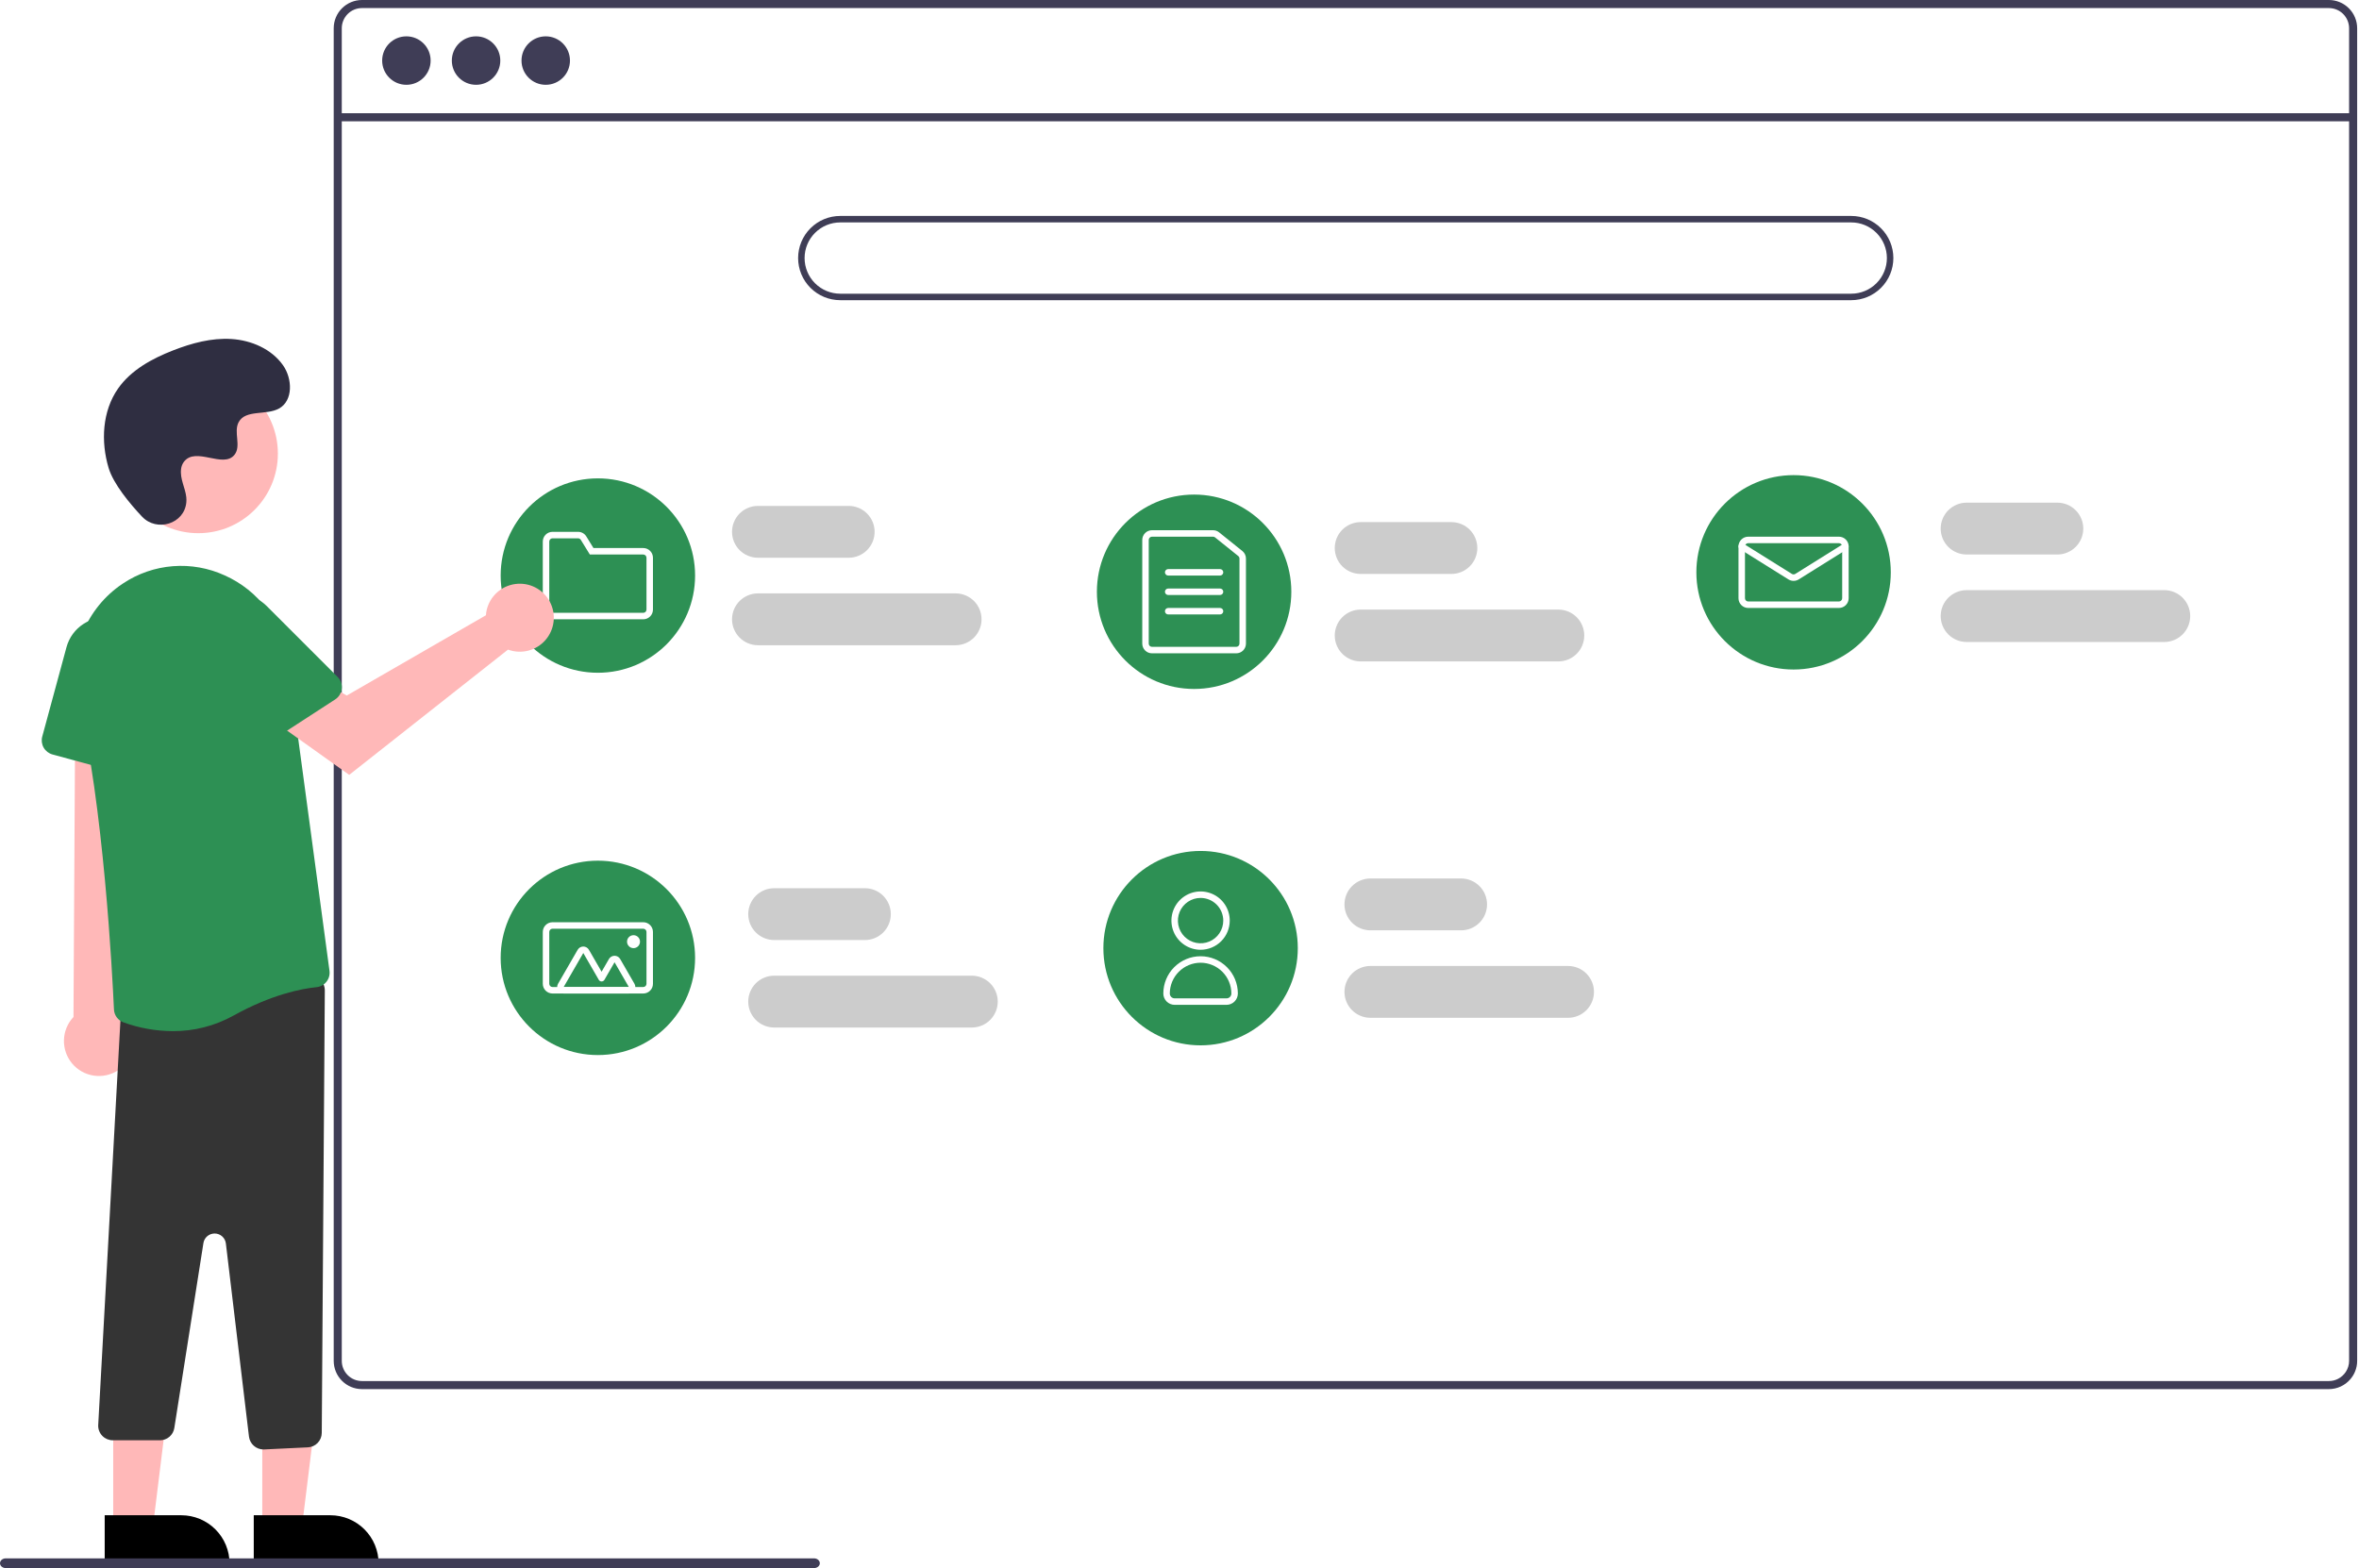 <svg width="728" height="484" viewBox="0 0 728 484" fill="none" xmlns="http://www.w3.org/2000/svg">
<rect x="0" y="0" width="728" height="484" fill="#808080" stroke="none"/>
<g clip-path="url(#clip0)">
<rect width="728" height="484" fill="white"/>
<path d="M718.704 1.13662e-08H111.704C109.392 0.002 107.175 0.921 105.54 2.556C103.905 4.191 102.986 6.408 102.984 8.72V420.04C102.986 422.352 103.905 424.569 105.54 426.204C107.175 427.839 109.392 428.758 111.704 428.76H718.704C719.964 428.76 721.21 428.487 722.355 427.958C723.5 427.43 724.516 426.659 725.334 425.7C725.403 425.625 725.467 425.545 725.524 425.46C726.044 424.824 726.466 424.112 726.774 423.35C727.213 422.302 727.437 421.176 727.434 420.04V8.72C727.431 6.406 726.51 4.188 724.873 2.553C723.236 0.918 721.017 -0 718.704 1.13662e-08ZM724.944 420.04C724.945 421.257 724.586 422.446 723.914 423.46C723.316 424.352 722.505 425.081 721.554 425.58C720.673 426.035 719.695 426.272 718.704 426.27H111.704C110.052 426.268 108.468 425.611 107.301 424.443C106.133 423.275 105.476 421.692 105.474 420.04V8.72C105.476 7.068 106.133 5.485 107.301 4.317C108.468 3.149 110.052 2.492 111.704 2.49H718.704C720.357 2.49 721.943 3.146 723.113 4.314C724.283 5.482 724.941 7.067 724.944 8.72V420.04Z" fill="#3F3D56"/>
<path d="M726.183 34.949H104.227V37.442H726.183V34.949Z" fill="#3F3D56"/>
<path d="M125.415 26.175C129.546 26.175 132.894 22.826 132.894 18.696C132.894 14.566 129.546 11.218 125.415 11.218C121.285 11.218 117.937 14.566 117.937 18.696C117.937 22.826 121.285 26.175 125.415 26.175Z" fill="#3F3D56"/>
<path d="M146.916 26.175C151.046 26.175 154.394 22.826 154.394 18.696C154.394 14.566 151.046 11.218 146.916 11.218C142.786 11.218 139.438 14.566 139.438 18.696C139.438 22.826 142.786 26.175 146.916 26.175Z" fill="#3F3D56"/>
<path d="M168.416 26.175C172.547 26.175 175.895 22.826 175.895 18.696C175.895 14.566 172.547 11.218 168.416 11.218C164.286 11.218 160.938 14.566 160.938 18.696C160.938 22.826 164.286 26.175 168.416 26.175Z" fill="#3F3D56"/>
<path d="M571.303 92.652H259.303C255.855 92.652 252.549 91.282 250.111 88.844C247.673 86.406 246.303 83.1 246.303 79.652C246.303 76.204 247.673 72.897 250.111 70.46C252.549 68.022 255.855 66.652 259.303 66.652H571.303C574.751 66.652 578.058 68.022 580.496 70.46C582.934 72.897 584.303 76.204 584.303 79.652C584.303 83.1 582.934 86.406 580.496 88.844C578.058 91.282 574.751 92.652 571.303 92.652ZM259.303 68.652C256.386 68.652 253.588 69.811 251.525 71.874C249.462 73.937 248.303 76.734 248.303 79.652C248.303 82.569 249.462 85.367 251.525 87.43C253.588 89.493 256.386 90.652 259.303 90.652H571.303C574.221 90.652 577.019 89.493 579.081 87.43C581.144 85.367 582.303 82.569 582.303 79.652C582.303 76.734 581.144 73.937 579.081 71.874C577.019 69.811 574.221 68.652 571.303 68.652H259.303Z" fill="#3F3D56"/>
<path d="M261.91 172.152H233.91C231.788 172.152 229.753 171.309 228.253 169.809C226.753 168.308 225.91 166.274 225.91 164.152C225.91 162.03 226.753 159.995 228.253 158.495C229.753 156.995 231.788 156.152 233.91 156.152H261.91C264.031 156.152 266.066 156.995 267.567 158.495C269.067 159.995 269.91 162.03 269.91 164.152C269.91 166.274 269.067 168.308 267.567 169.809C266.066 171.309 264.031 172.152 261.91 172.152Z" fill="#CCCCCC"/>
<path d="M294.91 199.152H233.91C231.788 199.152 229.753 198.309 228.253 196.809C226.753 195.308 225.91 193.274 225.91 191.152C225.91 189.03 226.753 186.995 228.253 185.495C229.753 183.995 231.788 183.152 233.91 183.152H294.91C297.031 183.152 299.066 183.995 300.567 185.495C302.067 186.995 302.91 189.03 302.91 191.152C302.91 193.274 302.067 195.308 300.567 196.809C299.066 198.309 297.031 199.152 294.91 199.152Z" fill="#CCCCCC"/>
<path d="M266.91 290.152H238.91C236.788 290.152 234.753 289.309 233.253 287.809C231.753 286.308 230.91 284.274 230.91 282.152C230.91 280.03 231.753 277.995 233.253 276.495C234.753 274.995 236.788 274.152 238.91 274.152H266.91C269.031 274.152 271.066 274.995 272.567 276.495C274.067 277.995 274.91 280.03 274.91 282.152C274.91 284.274 274.067 286.308 272.567 287.809C271.066 289.309 269.031 290.152 266.91 290.152Z" fill="#CCCCCC"/>
<path d="M299.91 317.152H238.91C236.788 317.152 234.753 316.309 233.253 314.809C231.753 313.308 230.91 311.274 230.91 309.152C230.91 307.03 231.753 304.995 233.253 303.495C234.753 301.995 236.788 301.152 238.91 301.152H299.91C302.031 301.152 304.066 301.995 305.567 303.495C307.067 304.995 307.91 307.03 307.91 309.152C307.91 311.274 307.067 313.308 305.567 314.809C304.066 316.309 302.031 317.152 299.91 317.152Z" fill="#CCCCCC"/>
<path d="M450.91 287.152H422.91C420.788 287.152 418.753 286.309 417.253 284.809C415.753 283.308 414.91 281.274 414.91 279.152C414.91 277.03 415.753 274.995 417.253 273.495C418.753 271.995 420.788 271.152 422.91 271.152H450.91C453.031 271.152 455.066 271.995 456.566 273.495C458.067 274.995 458.91 277.03 458.91 279.152C458.91 281.274 458.067 283.308 456.566 284.809C455.066 286.309 453.031 287.152 450.91 287.152Z" fill="#CCCCCC"/>
<path d="M483.91 314.152H422.91C420.788 314.152 418.753 313.309 417.253 311.809C415.753 310.308 414.91 308.274 414.91 306.152C414.91 304.03 415.753 301.995 417.253 300.495C418.753 298.995 420.788 298.152 422.91 298.152H483.91C486.031 298.152 488.066 298.995 489.566 300.495C491.067 301.995 491.91 304.03 491.91 306.152C491.91 308.274 491.067 310.308 489.566 311.809C488.066 313.309 486.031 314.152 483.91 314.152Z" fill="#CCCCCC"/>
<path d="M447.91 177.152H419.91C417.788 177.152 415.753 176.309 414.253 174.809C412.753 173.308 411.91 171.274 411.91 169.152C411.91 167.03 412.753 164.995 414.253 163.495C415.753 161.995 417.788 161.152 419.91 161.152H447.91C450.031 161.152 452.066 161.995 453.566 163.495C455.067 164.995 455.91 167.03 455.91 169.152C455.91 171.274 455.067 173.308 453.566 174.809C452.066 176.309 450.031 177.152 447.91 177.152Z" fill="#CCCCCC"/>
<path d="M480.91 204.152H419.91C417.788 204.152 415.753 203.309 414.253 201.809C412.753 200.308 411.91 198.274 411.91 196.152C411.91 194.03 412.753 191.995 414.253 190.495C415.753 188.995 417.788 188.152 419.91 188.152H480.91C483.031 188.152 485.066 188.995 486.566 190.495C488.067 191.995 488.91 194.03 488.91 196.152C488.91 198.274 488.067 200.308 486.566 201.809C485.066 203.309 483.031 204.152 480.91 204.152Z" fill="#CCCCCC"/>
<path d="M634.91 171.152H606.91C604.788 171.152 602.753 170.309 601.253 168.809C599.753 167.308 598.91 165.274 598.91 163.152C598.91 161.03 599.753 158.995 601.253 157.495C602.753 155.995 604.788 155.152 606.91 155.152H634.91C637.031 155.152 639.066 155.995 640.566 157.495C642.067 158.995 642.91 161.03 642.91 163.152C642.91 165.274 642.067 167.308 640.566 168.809C639.066 170.309 637.031 171.152 634.91 171.152Z" fill="#CCCCCC"/>
<path d="M667.91 198.152H606.91C604.788 198.152 602.753 197.309 601.253 195.809C599.753 194.308 598.91 192.274 598.91 190.152C598.91 188.03 599.753 185.995 601.253 184.495C602.753 182.995 604.788 182.152 606.91 182.152H667.91C670.031 182.152 672.066 182.995 673.566 184.495C675.067 185.995 675.91 188.03 675.91 190.152C675.91 192.274 675.067 194.308 673.566 195.809C672.066 197.309 670.031 198.152 667.91 198.152Z" fill="#CCCCCC"/>
<path d="M184.508 207.652C201.076 207.652 214.508 194.22 214.508 177.652C214.508 161.083 201.076 147.652 184.508 147.652C167.939 147.652 154.508 161.083 154.508 177.652C154.508 194.22 167.939 207.652 184.508 207.652Z" fill="#2D9054"/>
<path d="M198.508 191.152H170.508C169.712 191.151 168.95 190.835 168.387 190.273C167.825 189.71 167.509 188.948 167.508 188.152V167.152C167.509 166.357 167.825 165.594 168.387 165.032C168.95 164.47 169.712 164.153 170.508 164.152H178.39C178.903 164.15 179.407 164.281 179.855 164.531C180.303 164.781 180.678 165.142 180.945 165.58L183.144 169.152H198.508C199.303 169.153 200.066 169.47 200.628 170.032C201.191 170.594 201.507 171.357 201.508 172.152V188.152C201.507 188.948 201.191 189.71 200.628 190.273C200.066 190.835 199.303 191.151 198.508 191.152ZM170.508 166.152C170.243 166.153 169.989 166.258 169.801 166.446C169.614 166.633 169.508 166.887 169.508 167.152V188.152C169.508 188.417 169.614 188.672 169.801 188.859C169.989 189.047 170.243 189.152 170.508 189.152H198.508C198.773 189.152 199.027 189.047 199.215 188.859C199.402 188.672 199.507 188.417 199.508 188.152V172.152C199.507 171.887 199.402 171.633 199.215 171.446C199.027 171.258 198.773 171.153 198.508 171.152H182.026L179.242 166.628C179.153 166.482 179.028 166.362 178.879 166.278C178.729 166.195 178.561 166.152 178.39 166.152H170.508Z" fill="white"/>
<path d="M368.508 212.652C385.076 212.652 398.508 199.22 398.508 182.652C398.508 166.083 385.076 152.652 368.508 152.652C351.939 152.652 338.508 166.083 338.508 182.652C338.508 199.22 351.939 212.652 368.508 212.652Z" fill="#2D9054"/>
<path d="M381.508 201.652H355.508C354.712 201.651 353.95 201.335 353.387 200.773C352.825 200.21 352.509 199.448 352.508 198.652V166.652C352.509 165.857 352.825 165.094 353.387 164.532C353.95 163.97 354.712 163.653 355.508 163.652H374.347C375.031 163.653 375.693 163.886 376.227 164.314L383.387 170.068C383.737 170.348 384.02 170.704 384.215 171.109C384.409 171.514 384.509 171.957 384.508 172.406V198.652C384.507 199.448 384.191 200.21 383.628 200.773C383.066 201.335 382.303 201.651 381.508 201.652ZM355.508 165.652C355.243 165.653 354.989 165.758 354.801 165.946C354.614 166.133 354.508 166.387 354.508 166.652V198.652C354.508 198.917 354.614 199.172 354.801 199.359C354.989 199.547 355.243 199.652 355.508 199.652H381.508C381.773 199.652 382.027 199.547 382.215 199.359C382.402 199.172 382.507 198.917 382.508 198.652V172.406C382.508 172.257 382.475 172.109 382.41 171.974C382.345 171.839 382.251 171.72 382.134 171.627L374.973 165.873C374.796 165.73 374.575 165.653 374.347 165.652H355.508Z" fill="white"/>
<path d="M376.508 177.652H360.508C360.243 177.652 359.988 177.547 359.801 177.359C359.613 177.172 359.508 176.918 359.508 176.652C359.508 176.387 359.613 176.133 359.801 175.945C359.988 175.758 360.243 175.652 360.508 175.652H376.508C376.773 175.652 377.027 175.758 377.215 175.945C377.402 176.133 377.508 176.387 377.508 176.652C377.508 176.918 377.402 177.172 377.215 177.359C377.027 177.547 376.773 177.652 376.508 177.652Z" fill="white"/>
<path d="M376.508 183.652H360.508C360.243 183.652 359.988 183.547 359.801 183.359C359.613 183.172 359.508 182.918 359.508 182.652C359.508 182.387 359.613 182.133 359.801 181.945C359.988 181.758 360.243 181.652 360.508 181.652H376.508C376.773 181.652 377.027 181.758 377.215 181.945C377.402 182.133 377.508 182.387 377.508 182.652C377.508 182.918 377.402 183.172 377.215 183.359C377.027 183.547 376.773 183.652 376.508 183.652Z" fill="white"/>
<path d="M376.508 189.652H360.508C360.243 189.652 359.988 189.547 359.801 189.359C359.613 189.172 359.508 188.918 359.508 188.652C359.508 188.387 359.613 188.133 359.801 187.945C359.988 187.758 360.243 187.652 360.508 187.652H376.508C376.773 187.652 377.027 187.758 377.215 187.945C377.402 188.133 377.508 188.387 377.508 188.652C377.508 188.918 377.402 189.172 377.215 189.359C377.027 189.547 376.773 189.652 376.508 189.652Z" fill="white"/>
<path d="M553.508 206.652C570.076 206.652 583.508 193.22 583.508 176.652C583.508 160.083 570.076 146.652 553.508 146.652C536.939 146.652 523.508 160.083 523.508 176.652C523.508 193.22 536.939 206.652 553.508 206.652Z" fill="#2D9054"/>
<path d="M567.507 187.652H539.507C538.712 187.651 537.949 187.335 537.387 186.773C536.825 186.21 536.508 185.448 536.507 184.652V168.652C536.508 167.857 536.825 167.094 537.387 166.532C537.949 165.97 538.712 165.653 539.507 165.652H567.507C568.303 165.653 569.065 165.97 569.628 166.532C570.19 167.094 570.506 167.857 570.507 168.652V184.652C570.506 185.448 570.19 186.21 569.628 186.773C569.065 187.335 568.303 187.651 567.507 187.652ZM539.507 167.652C539.242 167.653 538.988 167.758 538.801 167.946C538.613 168.133 538.508 168.387 538.507 168.652V184.652C538.508 184.917 538.613 185.172 538.801 185.359C538.988 185.547 539.242 185.652 539.507 185.652H567.507C567.772 185.652 568.027 185.547 568.214 185.359C568.402 185.172 568.507 184.917 568.507 184.652V168.652C568.507 168.387 568.402 168.133 568.214 167.946C568.027 167.758 567.772 167.653 567.507 167.652H539.507Z" fill="white"/>
<path d="M553.507 179.29C552.946 179.291 552.395 179.134 551.918 178.838L536.977 169.5C536.753 169.359 536.593 169.135 536.534 168.877C536.475 168.619 536.52 168.347 536.661 168.123C536.801 167.898 537.025 167.738 537.283 167.679C537.541 167.619 537.813 167.664 538.038 167.804L552.978 177.141C553.137 177.24 553.321 177.292 553.508 177.292C553.695 177.292 553.879 177.24 554.038 177.141L568.977 167.804C569.202 167.664 569.473 167.619 569.731 167.679C569.99 167.738 570.213 167.898 570.354 168.123C570.494 168.347 570.54 168.619 570.481 168.877C570.421 169.135 570.262 169.359 570.038 169.5L555.098 178.838C554.621 179.134 554.07 179.291 553.507 179.29Z" fill="white"/>
<path d="M184.508 325.652C201.076 325.652 214.508 312.22 214.508 295.652C214.508 279.083 201.076 265.652 184.508 265.652C167.939 265.652 154.508 279.083 154.508 295.652C154.508 312.22 167.939 325.652 184.508 325.652Z" fill="#2D9054"/>
<path d="M198.508 306.652H170.508C169.712 306.651 168.95 306.335 168.387 305.773C167.825 305.21 167.509 304.448 167.508 303.652V287.652C167.509 286.857 167.825 286.094 168.387 285.532C168.95 284.97 169.712 284.653 170.508 284.652H198.508C199.303 284.653 200.066 284.97 200.628 285.532C201.191 286.094 201.507 286.857 201.508 287.652V303.652C201.507 304.448 201.191 305.21 200.628 305.773C200.066 306.335 199.303 306.651 198.508 306.652ZM170.508 286.652C170.243 286.653 169.988 286.758 169.801 286.946C169.614 287.133 169.508 287.387 169.508 287.652V303.652C169.508 303.917 169.614 304.172 169.801 304.359C169.988 304.547 170.243 304.652 170.508 304.652H198.508C198.773 304.652 199.027 304.547 199.215 304.359C199.402 304.172 199.508 303.917 199.508 303.652V287.652C199.508 287.387 199.402 287.133 199.215 286.946C199.027 286.758 198.773 286.653 198.508 286.652H170.508Z" fill="white"/>
<path d="M194.07 306.652H173.946C173.595 306.652 173.25 306.56 172.946 306.385C172.642 306.209 172.389 305.957 172.214 305.653C172.038 305.348 171.946 305.003 171.946 304.652C171.946 304.301 172.038 303.956 172.214 303.652L178.276 293.152C178.451 292.848 178.704 292.596 179.008 292.42C179.312 292.245 179.657 292.152 180.008 292.152C180.359 292.152 180.704 292.245 181.008 292.42C181.312 292.596 181.564 292.848 181.74 293.152L185.655 299.934L187.923 296.005C188.099 295.701 188.351 295.448 188.655 295.273C188.959 295.097 189.304 295.005 189.655 295.005C190.006 295.005 190.351 295.097 190.655 295.273C190.959 295.448 191.212 295.701 191.387 296.005L195.802 303.652C195.978 303.956 196.07 304.301 196.07 304.652C196.07 305.004 195.978 305.348 195.802 305.653C195.627 305.957 195.374 306.209 195.07 306.385C194.766 306.56 194.421 306.652 194.07 306.652H194.07ZM194.07 304.652L189.655 297.005L186.521 302.434C186.433 302.586 186.307 302.712 186.155 302.8C186.003 302.887 185.831 302.934 185.655 302.934C185.479 302.934 185.307 302.887 185.155 302.8C185.003 302.712 184.877 302.586 184.789 302.434L180.008 294.152L173.946 304.652H194.07Z" fill="white"/>
<path d="M195.508 292.652C196.612 292.652 197.508 291.756 197.508 290.652C197.508 289.547 196.612 288.652 195.508 288.652C194.403 288.652 193.508 289.547 193.508 290.652C193.508 291.756 194.403 292.652 195.508 292.652Z" fill="white"/>
<path d="M370.508 322.652C387.076 322.652 400.508 309.22 400.508 292.652C400.508 276.083 387.076 262.652 370.508 262.652C353.939 262.652 340.508 276.083 340.508 292.652C340.508 309.22 353.939 322.652 370.508 322.652Z" fill="#2D9054"/>
<path d="M370.508 293.152C368.728 293.152 366.988 292.624 365.508 291.636C364.028 290.647 362.874 289.241 362.193 287.596C361.512 285.952 361.333 284.142 361.681 282.397C362.028 280.651 362.885 279.047 364.144 277.788C365.403 276.53 367.006 275.673 368.752 275.325C370.498 274.978 372.307 275.156 373.952 275.837C375.596 276.519 377.002 277.672 377.991 279.152C378.98 280.632 379.508 282.372 379.508 284.152C379.505 286.538 378.556 288.826 376.869 290.513C375.182 292.201 372.894 293.15 370.508 293.152ZM370.508 277.152C369.123 277.152 367.77 277.563 366.619 278.332C365.468 279.101 364.57 280.194 364.041 281.474C363.511 282.753 363.372 284.16 363.642 285.518C363.912 286.876 364.579 288.123 365.558 289.102C366.537 290.081 367.784 290.748 369.142 291.018C370.5 291.288 371.907 291.149 373.187 290.62C374.466 290.09 375.559 289.192 376.328 288.041C377.097 286.89 377.508 285.537 377.508 284.152C377.506 282.296 376.767 280.517 375.455 279.205C374.143 277.893 372.364 277.155 370.508 277.152Z" fill="white"/>
<path d="M378.508 310.152H362.508C361.58 310.151 360.69 309.782 360.034 309.126C359.378 308.47 359.009 307.58 359.008 306.652C359.008 303.602 360.219 300.677 362.376 298.521C364.533 296.364 367.458 295.152 370.508 295.152C373.558 295.152 376.483 296.364 378.64 298.521C380.796 300.677 382.008 303.602 382.008 306.652C382.007 307.58 381.638 308.47 380.981 309.126C380.325 309.782 379.436 310.151 378.508 310.152ZM370.508 297.152C367.989 297.155 365.574 298.157 363.793 299.938C362.012 301.719 361.011 304.134 361.008 306.652C361.008 307.05 361.166 307.431 361.448 307.713C361.729 307.994 362.11 308.152 362.508 308.152H378.508C378.906 308.152 379.287 307.994 379.568 307.713C379.849 307.431 380.007 307.05 380.008 306.652C380.005 304.134 379.003 301.719 377.222 299.938C375.441 298.157 373.026 297.155 370.508 297.152Z" fill="white"/>
<path d="M80.937 471.198H93.197L99.029 423.91L80.935 423.911L80.937 471.198Z" fill="#FFB8B8"/>
<path d="M116.841 482.581L78.31 482.583L78.309 467.696L101.953 467.695C105.902 467.695 109.688 469.263 112.48 472.055C115.272 474.846 116.841 478.633 116.841 482.581L116.841 482.581Z" fill="black"/>
<path d="M34.937 471.198H47.197L53.029 423.91L34.935 423.911L34.937 471.198Z" fill="#FFB8B8"/>
<path d="M70.841 482.581L32.31 482.583L32.309 467.696L55.953 467.695C59.901 467.695 63.688 469.263 66.48 472.055C69.272 474.846 70.841 478.633 70.841 482.581L70.841 482.581Z" fill="black"/>
<path d="M36.434 330.36C37.755 329.51 38.873 328.381 39.711 327.053C40.548 325.724 41.084 324.228 41.281 322.67C41.477 321.112 41.33 319.529 40.849 318.034C40.368 316.539 39.565 315.168 38.496 314.017L46.569 199.459L23.316 201.714L22.677 313.901C20.862 315.824 19.816 318.346 19.736 320.989C19.657 323.632 20.549 326.212 22.245 328.241C23.941 330.27 26.322 331.606 28.937 331.996C31.552 332.387 34.22 331.805 36.434 330.36H36.434Z" fill="#FFB8B8"/>
<path d="M81.302 447.381C80.203 447.378 79.142 446.973 78.319 446.243C77.496 445.513 76.968 444.507 76.834 443.416L69.708 383.813C69.607 382.974 69.207 382.199 68.58 381.632C67.953 381.065 67.142 380.745 66.297 380.729C65.452 380.713 64.63 381.004 63.982 381.548C63.335 382.091 62.906 382.85 62.775 383.685L53.798 440.753C53.635 441.814 53.097 442.781 52.281 443.479C51.465 444.176 50.426 444.558 49.352 444.553H34.802C34.209 444.553 33.621 444.436 33.072 444.207C32.524 443.979 32.027 443.645 31.608 443.223C31.19 442.802 30.859 442.302 30.635 441.752C30.411 441.202 30.298 440.613 30.302 440.019L37.247 313.485C37.249 312.408 37.64 311.368 38.348 310.556C39.056 309.744 40.033 309.214 41.1 309.065L95.094 301.227C95.735 301.134 96.389 301.181 97.011 301.364C97.633 301.547 98.208 301.863 98.697 302.289C99.185 302.714 99.576 303.241 99.843 303.832C100.109 304.423 100.245 305.064 100.24 305.713L99.298 442.269C99.29 443.42 98.842 444.524 98.044 445.354C97.247 446.185 96.162 446.678 95.013 446.732L81.516 447.376C81.445 447.38 81.373 447.381 81.302 447.381Z" fill="#343434"/>
<path d="M53.31 318.265C48.116 318.245 42.965 317.328 38.084 315.554C37.256 315.25 36.538 314.707 36.018 313.994C35.499 313.281 35.202 312.431 35.166 311.55C34.7 301.213 31.975 248.006 24.041 215.551C22.499 209.184 22.876 202.503 25.125 196.351C27.374 190.198 31.394 184.849 36.678 180.977C37.105 180.671 37.539 180.37 37.983 180.074C42.571 177.019 47.865 175.19 53.361 174.759C58.856 174.328 64.37 175.311 69.378 177.613C74.552 179.928 79.048 183.529 82.437 188.072C85.827 192.616 87.997 197.951 88.742 203.57L101.679 299.621C101.763 300.221 101.723 300.832 101.563 301.417C101.403 302.002 101.126 302.548 100.748 303.022C100.379 303.493 99.918 303.885 99.393 304.172C98.868 304.46 98.29 304.638 97.695 304.695C93.212 305.142 83.914 306.88 72.015 313.491C66.293 316.661 59.851 318.305 53.31 318.265Z" fill="#2D9054"/>
<path d="M37.493 238.646L16.203 232.874C15.052 232.56 14.072 231.803 13.478 230.768C12.885 229.733 12.726 228.505 13.037 227.353L20.522 199.748C21.323 196.791 23.191 194.236 25.765 192.575C28.34 190.913 31.438 190.264 34.462 190.752C37.487 191.24 40.224 192.83 42.145 195.217C44.067 197.603 45.037 200.616 44.868 203.675L43.164 234.551C43.127 235.221 42.941 235.873 42.62 236.462C42.298 237.05 41.849 237.559 41.306 237.952C40.762 238.344 40.138 238.61 39.478 238.731C38.819 238.851 38.14 238.822 37.493 238.646Z" fill="#2D9054"/>
<path d="M61.193 164.571C74.758 164.571 85.754 153.575 85.754 140.01C85.754 126.446 74.758 115.449 61.193 115.449C47.629 115.449 36.632 126.446 36.632 140.01C36.632 153.575 47.629 164.571 61.193 164.571Z" fill="#FFB8B8"/>
<path d="M150.197 188.264C150.074 188.804 149.994 189.352 149.958 189.905L107 214.687L96.559 208.676L85.428 223.248L107.765 239.168L156.773 200.506C158.772 201.245 160.948 201.359 163.013 200.831C165.078 200.304 166.934 199.16 168.333 197.553C169.732 195.945 170.608 193.949 170.846 191.831C171.083 189.713 170.67 187.573 169.661 185.695C168.653 183.818 167.097 182.292 165.2 181.32C163.303 180.349 161.155 179.978 159.042 180.257C156.929 180.536 154.951 181.451 153.371 182.882C151.791 184.312 150.684 186.19 150.197 188.264V188.264Z" fill="#FFB8B8"/>
<path d="M103.44 215.883L84.936 227.891C83.934 228.539 82.717 228.764 81.55 228.516C80.383 228.267 79.362 227.566 78.712 226.566L63.142 202.574C61.474 200.004 60.816 196.907 61.296 193.882C61.776 190.856 63.359 188.115 65.741 186.187C68.122 184.259 71.133 183.282 74.192 183.442C77.252 183.603 80.143 184.891 82.31 187.058L104.173 208.926C104.647 209.4 105.009 209.974 105.233 210.606C105.457 211.238 105.536 211.912 105.466 212.579C105.396 213.246 105.178 213.889 104.827 214.46C104.477 215.032 104.003 215.518 103.44 215.883Z" fill="#2D9054"/>
<path d="M43.813 159.441C48.395 164.322 56.904 161.702 57.501 155.034C57.548 154.517 57.545 153.996 57.491 153.479C57.183 150.525 55.477 147.844 55.885 144.725C55.978 143.949 56.267 143.209 56.725 142.576C60.377 137.687 68.948 144.763 72.394 140.337C74.507 137.623 72.023 133.35 73.644 130.316C75.784 126.313 82.123 128.288 86.098 126.095C90.521 123.656 90.256 116.87 87.345 112.742C83.794 107.709 77.569 105.023 71.421 104.636C65.274 104.249 59.169 105.91 53.429 108.147C46.908 110.689 40.442 114.201 36.429 119.935C31.548 126.908 31.079 136.283 33.519 144.436C35.004 149.397 40.071 155.456 43.813 159.441Z" fill="#2F2E41"/>
<path d="M251.218 484H1.782C1.309 484 0.856 483.842 0.522 483.561C0.188 483.279 0 482.898 0 482.5C0 482.102 0.188 481.721 0.522 481.439C0.856 481.158 1.309 481 1.782 481H251.218C251.691 481 252.144 481.158 252.478 481.439C252.812 481.721 253 482.102 253 482.5C253 482.898 252.812 483.279 252.478 483.561C252.144 483.842 251.691 484 251.218 484Z" fill="#3F3D56"/>
</g>
<defs>
<clipPath id="clip0">
<rect width="728" height="484" fill="white"/>
</clipPath>
</defs>
</svg>

